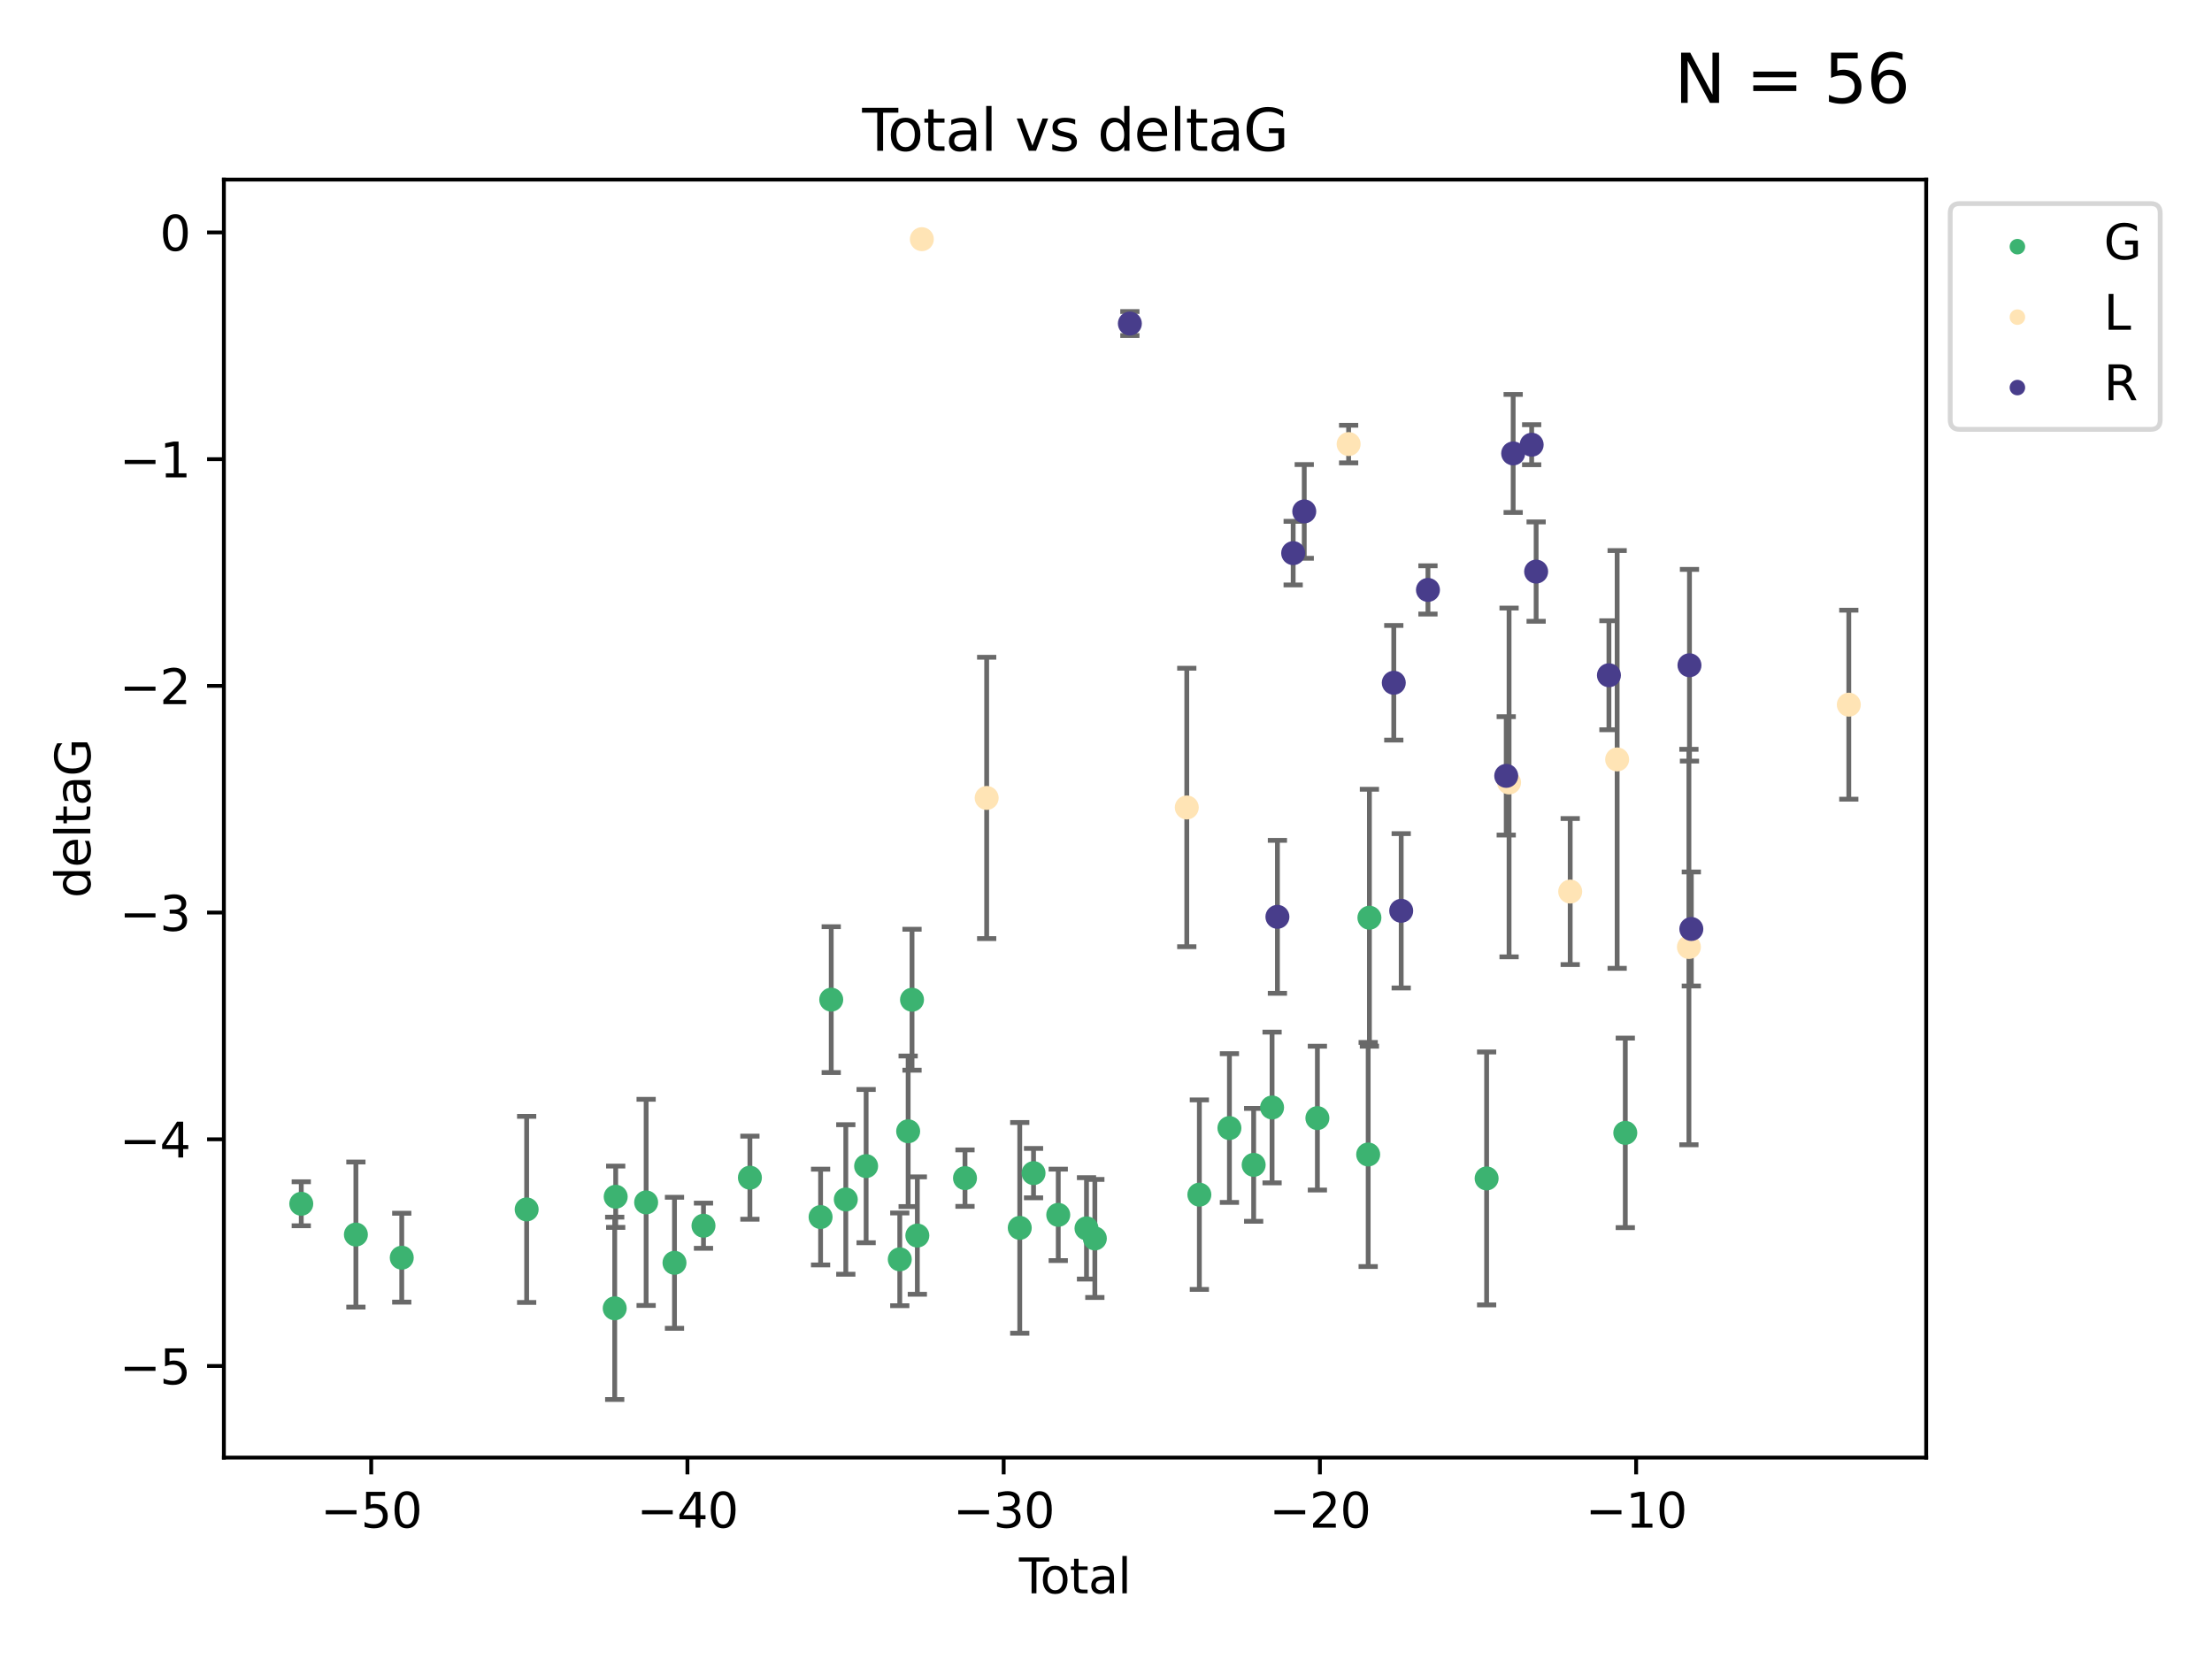 <?xml version="1.0" encoding="utf-8" standalone="no"?>
<!DOCTYPE svg PUBLIC "-//W3C//DTD SVG 1.1//EN"
  "http://www.w3.org/Graphics/SVG/1.1/DTD/svg11.dtd">
<svg xmlns:xlink="http://www.w3.org/1999/xlink" width="460.8pt" height="345.6pt" viewBox="0 0 460.8 345.6" xmlns="http://www.w3.org/2000/svg" version="1.1">
 <defs>
  <style type="text/css">*{stroke-linejoin: round; stroke-linecap: butt}</style>
 </defs>
 <g id="figure_1">
  <g id="patch_1">
   <path d="M 0 345.6 
L 460.8 345.6 
L 460.8 0 
L 0 0 
z
" style="fill: #ffffff"/>
  </g>
  <g id="axes_1">
   <g id="patch_2">
    <path d="M 46.64 303.64 
L 401.26 303.64 
L 401.26 37.411 
L 46.64 37.411 
z
" style="fill: #ffffff"/>
   </g>
   <g id="PathCollection_1">
    <defs>
     <path id="mebcb2d2f3f" d="M 0 1.118 
C 0.297 1.118 0.581 1 0.791 0.791 
C 1 0.581 1.118 0.297 1.118 0 
C 1.118 -0.297 1 -0.581 0.791 -0.791 
C 0.581 -1 0.297 -1.118 0 -1.118 
C -0.297 -1.118 -0.581 -1 -0.791 -0.791 
C -1 -0.581 -1.118 -0.297 -1.118 0 
C -1.118 0.297 -1 0.581 -0.791 0.791 
C -0.581 1 -0.297 1.118 0 1.118 
z
" style="stroke: #3cb371"/>
    </defs>
    <g clip-path="url(#p62bf03e78a)">
     <use xlink:href="#mebcb2d2f3f" x="62.759" y="250.768" style="fill: #3cb371; stroke: #3cb371"/>
     <use xlink:href="#mebcb2d2f3f" x="74.139" y="257.182" style="fill: #3cb371; stroke: #3cb371"/>
     <use xlink:href="#mebcb2d2f3f" x="83.693" y="261.999" style="fill: #3cb371; stroke: #3cb371"/>
     <use xlink:href="#mebcb2d2f3f" x="109.712" y="251.943" style="fill: #3cb371; stroke: #3cb371"/>
     <use xlink:href="#mebcb2d2f3f" x="128.056" y="272.546" style="fill: #3cb371; stroke: #3cb371"/>
     <use xlink:href="#mebcb2d2f3f" x="128.261" y="249.3" style="fill: #3cb371; stroke: #3cb371"/>
     <use xlink:href="#mebcb2d2f3f" x="134.602" y="250.479" style="fill: #3cb371; stroke: #3cb371"/>
     <use xlink:href="#mebcb2d2f3f" x="140.509" y="263.065" style="fill: #3cb371; stroke: #3cb371"/>
     <use xlink:href="#mebcb2d2f3f" x="146.549" y="255.34" style="fill: #3cb371; stroke: #3cb371"/>
     <use xlink:href="#mebcb2d2f3f" x="156.22" y="245.332" style="fill: #3cb371; stroke: #3cb371"/>
     <use xlink:href="#mebcb2d2f3f" x="170.944" y="253.533" style="fill: #3cb371; stroke: #3cb371"/>
     <use xlink:href="#mebcb2d2f3f" x="173.161" y="208.243" style="fill: #3cb371; stroke: #3cb371"/>
     <use xlink:href="#mebcb2d2f3f" x="176.196" y="249.871" style="fill: #3cb371; stroke: #3cb371"/>
     <use xlink:href="#mebcb2d2f3f" x="180.429" y="242.922" style="fill: #3cb371; stroke: #3cb371"/>
     <use xlink:href="#mebcb2d2f3f" x="187.44" y="262.342" style="fill: #3cb371; stroke: #3cb371"/>
     <use xlink:href="#mebcb2d2f3f" x="189.185" y="235.668" style="fill: #3cb371; stroke: #3cb371"/>
     <use xlink:href="#mebcb2d2f3f" x="189.991" y="208.261" style="fill: #3cb371; stroke: #3cb371"/>
     <use xlink:href="#mebcb2d2f3f" x="191.099" y="257.388" style="fill: #3cb371; stroke: #3cb371"/>
     <use xlink:href="#mebcb2d2f3f" x="201.027" y="245.425" style="fill: #3cb371; stroke: #3cb371"/>
     <use xlink:href="#mebcb2d2f3f" x="212.433" y="255.787" style="fill: #3cb371; stroke: #3cb371"/>
     <use xlink:href="#mebcb2d2f3f" x="215.304" y="244.382" style="fill: #3cb371; stroke: #3cb371"/>
     <use xlink:href="#mebcb2d2f3f" x="220.454" y="253.075" style="fill: #3cb371; stroke: #3cb371"/>
     <use xlink:href="#mebcb2d2f3f" x="226.338" y="255.891" style="fill: #3cb371; stroke: #3cb371"/>
     <use xlink:href="#mebcb2d2f3f" x="228.076" y="257.991" style="fill: #3cb371; stroke: #3cb371"/>
     <use xlink:href="#mebcb2d2f3f" x="249.849" y="248.867" style="fill: #3cb371; stroke: #3cb371"/>
     <use xlink:href="#mebcb2d2f3f" x="256.111" y="234.993" style="fill: #3cb371; stroke: #3cb371"/>
     <use xlink:href="#mebcb2d2f3f" x="261.16" y="242.66" style="fill: #3cb371; stroke: #3cb371"/>
     <use xlink:href="#mebcb2d2f3f" x="264.997" y="230.71" style="fill: #3cb371; stroke: #3cb371"/>
     <use xlink:href="#mebcb2d2f3f" x="274.436" y="232.924" style="fill: #3cb371; stroke: #3cb371"/>
     <use xlink:href="#mebcb2d2f3f" x="285.016" y="240.501" style="fill: #3cb371; stroke: #3cb371"/>
     <use xlink:href="#mebcb2d2f3f" x="285.273" y="191.178" style="fill: #3cb371; stroke: #3cb371"/>
     <use xlink:href="#mebcb2d2f3f" x="309.691" y="245.49" style="fill: #3cb371; stroke: #3cb371"/>
     <use xlink:href="#mebcb2d2f3f" x="338.578" y="235.999" style="fill: #3cb371; stroke: #3cb371"/>
    </g>
   </g>
   <g id="PathCollection_2">
    <defs>
     <path id="mff72b317fc" d="M 0 1.118 
C 0.297 1.118 0.581 1 0.791 0.791 
C 1 0.581 1.118 0.297 1.118 0 
C 1.118 -0.297 1 -0.581 0.791 -0.791 
C 0.581 -1 0.297 -1.118 0 -1.118 
C -0.297 -1.118 -0.581 -1 -0.791 -0.791 
C -1 -0.581 -1.118 -0.297 -1.118 0 
C -1.118 0.297 -1 0.581 -0.791 0.791 
C -0.581 1 -0.297 1.118 0 1.118 
z
" style="stroke: #ffe4b5"/>
    </defs>
    <g clip-path="url(#p62bf03e78a)">
     <use xlink:href="#mff72b317fc" x="192.036" y="49.825" style="fill: #ffe4b5; stroke: #ffe4b5"/>
     <use xlink:href="#mff72b317fc" x="205.542" y="166.226" style="fill: #ffe4b5; stroke: #ffe4b5"/>
     <use xlink:href="#mff72b317fc" x="247.228" y="168.208" style="fill: #ffe4b5; stroke: #ffe4b5"/>
     <use xlink:href="#mff72b317fc" x="280.944" y="92.507" style="fill: #ffe4b5; stroke: #ffe4b5"/>
     <use xlink:href="#mff72b317fc" x="314.367" y="163" style="fill: #ffe4b5; stroke: #ffe4b5"/>
     <use xlink:href="#mff72b317fc" x="327.101" y="185.725" style="fill: #ffe4b5; stroke: #ffe4b5"/>
     <use xlink:href="#mff72b317fc" x="336.882" y="158.203" style="fill: #ffe4b5; stroke: #ffe4b5"/>
     <use xlink:href="#mff72b317fc" x="351.832" y="197.283" style="fill: #ffe4b5; stroke: #ffe4b5"/>
     <use xlink:href="#mff72b317fc" x="385.141" y="146.798" style="fill: #ffe4b5; stroke: #ffe4b5"/>
    </g>
   </g>
   <g id="PathCollection_3">
    <defs>
     <path id="m0f643bde75" d="M 0 1.118 
C 0.297 1.118 0.581 1 0.791 0.791 
C 1 0.581 1.118 0.297 1.118 0 
C 1.118 -0.297 1 -0.581 0.791 -0.791 
C 0.581 -1 0.297 -1.118 0 -1.118 
C -0.297 -1.118 -0.581 -1 -0.791 -0.791 
C -1 -0.581 -1.118 -0.297 -1.118 0 
C -1.118 0.297 -1 0.581 -0.791 0.791 
C -0.581 1 -0.297 1.118 0 1.118 
z
" style="stroke: #483d8b"/>
    </defs>
    <g clip-path="url(#p62bf03e78a)">
     <use xlink:href="#m0f643bde75" x="235.371" y="67.402" style="fill: #483d8b; stroke: #483d8b"/>
     <use xlink:href="#m0f643bde75" x="266.11" y="190.994" style="fill: #483d8b; stroke: #483d8b"/>
     <use xlink:href="#m0f643bde75" x="269.391" y="115.228" style="fill: #483d8b; stroke: #483d8b"/>
     <use xlink:href="#m0f643bde75" x="271.699" y="106.539" style="fill: #483d8b; stroke: #483d8b"/>
     <use xlink:href="#m0f643bde75" x="290.351" y="142.234" style="fill: #483d8b; stroke: #483d8b"/>
     <use xlink:href="#m0f643bde75" x="291.896" y="189.737" style="fill: #483d8b; stroke: #483d8b"/>
     <use xlink:href="#m0f643bde75" x="297.469" y="122.892" style="fill: #483d8b; stroke: #483d8b"/>
     <use xlink:href="#m0f643bde75" x="313.775" y="161.626" style="fill: #483d8b; stroke: #483d8b"/>
     <use xlink:href="#m0f643bde75" x="315.221" y="94.457" style="fill: #483d8b; stroke: #483d8b"/>
     <use xlink:href="#m0f643bde75" x="319.073" y="92.644" style="fill: #483d8b; stroke: #483d8b"/>
     <use xlink:href="#m0f643bde75" x="320.006" y="119.074" style="fill: #483d8b; stroke: #483d8b"/>
     <use xlink:href="#m0f643bde75" x="335.17" y="140.667" style="fill: #483d8b; stroke: #483d8b"/>
     <use xlink:href="#m0f643bde75" x="351.948" y="138.582" style="fill: #483d8b; stroke: #483d8b"/>
     <use xlink:href="#m0f643bde75" x="352.334" y="193.524" style="fill: #483d8b; stroke: #483d8b"/>
    </g>
   </g>
   <g id="matplotlib.axis_1">
    <g id="xtick_1">
     <g id="line2d_1">
      <defs>
       <path id="m3d5dd8de65" d="M 0 0 
L 0 3.5 
" style="stroke: #000000; stroke-width: 0.8"/>
      </defs>
      <g>
       <use xlink:href="#m3d5dd8de65" x="77.328" y="303.64" style="stroke: #000000; stroke-width: 0.8"/>
      </g>
     </g>
     <g id="text_1">
      <!-- −50 -->
      <g transform="translate(66.775 318.238)scale(0.1 -0.1)">
       <defs>
        <path id="DejaVuSans-2212" d="M 678 2272 
L 4684 2272 
L 4684 1741 
L 678 1741 
L 678 2272 
z
" transform="scale(0.016)"/>
        <path id="DejaVuSans-35" d="M 691 4666 
L 3169 4666 
L 3169 4134 
L 1269 4134 
L 1269 2991 
Q 1406 3038 1543 3061 
Q 1681 3084 1819 3084 
Q 2600 3084 3056 2656 
Q 3513 2228 3513 1497 
Q 3513 744 3044 326 
Q 2575 -91 1722 -91 
Q 1428 -91 1123 -41 
Q 819 9 494 109 
L 494 744 
Q 775 591 1075 516 
Q 1375 441 1709 441 
Q 2250 441 2565 725 
Q 2881 1009 2881 1497 
Q 2881 1984 2565 2268 
Q 2250 2553 1709 2553 
Q 1456 2553 1204 2497 
Q 953 2441 691 2322 
L 691 4666 
z
" transform="scale(0.016)"/>
        <path id="DejaVuSans-30" d="M 2034 4250 
Q 1547 4250 1301 3770 
Q 1056 3291 1056 2328 
Q 1056 1369 1301 889 
Q 1547 409 2034 409 
Q 2525 409 2770 889 
Q 3016 1369 3016 2328 
Q 3016 3291 2770 3770 
Q 2525 4250 2034 4250 
z
M 2034 4750 
Q 2819 4750 3233 4129 
Q 3647 3509 3647 2328 
Q 3647 1150 3233 529 
Q 2819 -91 2034 -91 
Q 1250 -91 836 529 
Q 422 1150 422 2328 
Q 422 3509 836 4129 
Q 1250 4750 2034 4750 
z
" transform="scale(0.016)"/>
       </defs>
       <use xlink:href="#DejaVuSans-2212"/>
       <use xlink:href="#DejaVuSans-35" x="83.789"/>
       <use xlink:href="#DejaVuSans-30" x="147.412"/>
      </g>
     </g>
    </g>
    <g id="xtick_2">
     <g id="line2d_2">
      <g>
       <use xlink:href="#m3d5dd8de65" x="143.205" y="303.64" style="stroke: #000000; stroke-width: 0.8"/>
      </g>
     </g>
     <g id="text_2">
      <!-- −40 -->
      <g transform="translate(132.652 318.238)scale(0.1 -0.1)">
       <defs>
        <path id="DejaVuSans-34" d="M 2419 4116 
L 825 1625 
L 2419 1625 
L 2419 4116 
z
M 2253 4666 
L 3047 4666 
L 3047 1625 
L 3713 1625 
L 3713 1100 
L 3047 1100 
L 3047 0 
L 2419 0 
L 2419 1100 
L 313 1100 
L 313 1709 
L 2253 4666 
z
" transform="scale(0.016)"/>
       </defs>
       <use xlink:href="#DejaVuSans-2212"/>
       <use xlink:href="#DejaVuSans-34" x="83.789"/>
       <use xlink:href="#DejaVuSans-30" x="147.412"/>
      </g>
     </g>
    </g>
    <g id="xtick_3">
     <g id="line2d_3">
      <g>
       <use xlink:href="#m3d5dd8de65" x="209.082" y="303.64" style="stroke: #000000; stroke-width: 0.8"/>
      </g>
     </g>
     <g id="text_3">
      <!-- −30 -->
      <g transform="translate(198.53 318.238)scale(0.1 -0.1)">
       <defs>
        <path id="DejaVuSans-33" d="M 2597 2516 
Q 3050 2419 3304 2112 
Q 3559 1806 3559 1356 
Q 3559 666 3084 287 
Q 2609 -91 1734 -91 
Q 1441 -91 1130 -33 
Q 819 25 488 141 
L 488 750 
Q 750 597 1062 519 
Q 1375 441 1716 441 
Q 2309 441 2620 675 
Q 2931 909 2931 1356 
Q 2931 1769 2642 2001 
Q 2353 2234 1838 2234 
L 1294 2234 
L 1294 2753 
L 1863 2753 
Q 2328 2753 2575 2939 
Q 2822 3125 2822 3475 
Q 2822 3834 2567 4026 
Q 2313 4219 1838 4219 
Q 1578 4219 1281 4162 
Q 984 4106 628 3988 
L 628 4550 
Q 988 4650 1302 4700 
Q 1616 4750 1894 4750 
Q 2613 4750 3031 4423 
Q 3450 4097 3450 3541 
Q 3450 3153 3228 2886 
Q 3006 2619 2597 2516 
z
" transform="scale(0.016)"/>
       </defs>
       <use xlink:href="#DejaVuSans-2212"/>
       <use xlink:href="#DejaVuSans-33" x="83.789"/>
       <use xlink:href="#DejaVuSans-30" x="147.412"/>
      </g>
     </g>
    </g>
    <g id="xtick_4">
     <g id="line2d_4">
      <g>
       <use xlink:href="#m3d5dd8de65" x="274.959" y="303.64" style="stroke: #000000; stroke-width: 0.8"/>
      </g>
     </g>
     <g id="text_4">
      <!-- −20 -->
      <g transform="translate(264.407 318.238)scale(0.1 -0.1)">
       <defs>
        <path id="DejaVuSans-32" d="M 1228 531 
L 3431 531 
L 3431 0 
L 469 0 
L 469 531 
Q 828 903 1448 1529 
Q 2069 2156 2228 2338 
Q 2531 2678 2651 2914 
Q 2772 3150 2772 3378 
Q 2772 3750 2511 3984 
Q 2250 4219 1831 4219 
Q 1534 4219 1204 4116 
Q 875 4013 500 3803 
L 500 4441 
Q 881 4594 1212 4672 
Q 1544 4750 1819 4750 
Q 2544 4750 2975 4387 
Q 3406 4025 3406 3419 
Q 3406 3131 3298 2873 
Q 3191 2616 2906 2266 
Q 2828 2175 2409 1742 
Q 1991 1309 1228 531 
z
" transform="scale(0.016)"/>
       </defs>
       <use xlink:href="#DejaVuSans-2212"/>
       <use xlink:href="#DejaVuSans-32" x="83.789"/>
       <use xlink:href="#DejaVuSans-30" x="147.412"/>
      </g>
     </g>
    </g>
    <g id="xtick_5">
     <g id="line2d_5">
      <g>
       <use xlink:href="#m3d5dd8de65" x="340.836" y="303.64" style="stroke: #000000; stroke-width: 0.8"/>
      </g>
     </g>
     <g id="text_5">
      <!-- −10 -->
      <g transform="translate(330.284 318.238)scale(0.1 -0.1)">
       <defs>
        <path id="DejaVuSans-31" d="M 794 531 
L 1825 531 
L 1825 4091 
L 703 3866 
L 703 4441 
L 1819 4666 
L 2450 4666 
L 2450 531 
L 3481 531 
L 3481 0 
L 794 0 
L 794 531 
z
" transform="scale(0.016)"/>
       </defs>
       <use xlink:href="#DejaVuSans-2212"/>
       <use xlink:href="#DejaVuSans-31" x="83.789"/>
       <use xlink:href="#DejaVuSans-30" x="147.412"/>
      </g>
     </g>
    </g>
    <g id="text_6">
     <!-- Total -->
     <g transform="translate(212.273 331.917)scale(0.1 -0.1)">
      <defs>
       <path id="DejaVuSans-54" d="M -19 4666 
L 3928 4666 
L 3928 4134 
L 2272 4134 
L 2272 0 
L 1638 0 
L 1638 4134 
L -19 4134 
L -19 4666 
z
" transform="scale(0.016)"/>
       <path id="DejaVuSans-6f" d="M 1959 3097 
Q 1497 3097 1228 2736 
Q 959 2375 959 1747 
Q 959 1119 1226 758 
Q 1494 397 1959 397 
Q 2419 397 2687 759 
Q 2956 1122 2956 1747 
Q 2956 2369 2687 2733 
Q 2419 3097 1959 3097 
z
M 1959 3584 
Q 2709 3584 3137 3096 
Q 3566 2609 3566 1747 
Q 3566 888 3137 398 
Q 2709 -91 1959 -91 
Q 1206 -91 779 398 
Q 353 888 353 1747 
Q 353 2609 779 3096 
Q 1206 3584 1959 3584 
z
" transform="scale(0.016)"/>
       <path id="DejaVuSans-74" d="M 1172 4494 
L 1172 3500 
L 2356 3500 
L 2356 3053 
L 1172 3053 
L 1172 1153 
Q 1172 725 1289 603 
Q 1406 481 1766 481 
L 2356 481 
L 2356 0 
L 1766 0 
Q 1100 0 847 248 
Q 594 497 594 1153 
L 594 3053 
L 172 3053 
L 172 3500 
L 594 3500 
L 594 4494 
L 1172 4494 
z
" transform="scale(0.016)"/>
       <path id="DejaVuSans-61" d="M 2194 1759 
Q 1497 1759 1228 1600 
Q 959 1441 959 1056 
Q 959 750 1161 570 
Q 1363 391 1709 391 
Q 2188 391 2477 730 
Q 2766 1069 2766 1631 
L 2766 1759 
L 2194 1759 
z
M 3341 1997 
L 3341 0 
L 2766 0 
L 2766 531 
Q 2569 213 2275 61 
Q 1981 -91 1556 -91 
Q 1019 -91 701 211 
Q 384 513 384 1019 
Q 384 1609 779 1909 
Q 1175 2209 1959 2209 
L 2766 2209 
L 2766 2266 
Q 2766 2663 2505 2880 
Q 2244 3097 1772 3097 
Q 1472 3097 1187 3025 
Q 903 2953 641 2809 
L 641 3341 
Q 956 3463 1253 3523 
Q 1550 3584 1831 3584 
Q 2591 3584 2966 3190 
Q 3341 2797 3341 1997 
z
" transform="scale(0.016)"/>
       <path id="DejaVuSans-6c" d="M 603 4863 
L 1178 4863 
L 1178 0 
L 603 0 
L 603 4863 
z
" transform="scale(0.016)"/>
      </defs>
      <use xlink:href="#DejaVuSans-54"/>
      <use xlink:href="#DejaVuSans-6f" x="44.084"/>
      <use xlink:href="#DejaVuSans-74" x="105.266"/>
      <use xlink:href="#DejaVuSans-61" x="144.475"/>
      <use xlink:href="#DejaVuSans-6c" x="205.754"/>
     </g>
    </g>
   </g>
   <g id="matplotlib.axis_2">
    <g id="ytick_1">
     <g id="line2d_6">
      <defs>
       <path id="m41d7f80553" d="M 0 0 
L -3.5 0 
" style="stroke: #000000; stroke-width: 0.8"/>
      </defs>
      <g>
       <use xlink:href="#m41d7f80553" x="46.64" y="284.56" style="stroke: #000000; stroke-width: 0.8"/>
      </g>
     </g>
     <g id="text_7">
      <!-- −5 -->
      <g transform="translate(24.898 288.36)scale(0.1 -0.1)">
       <use xlink:href="#DejaVuSans-2212"/>
       <use xlink:href="#DejaVuSans-35" x="83.789"/>
      </g>
     </g>
    </g>
    <g id="ytick_2">
     <g id="line2d_7">
      <g>
       <use xlink:href="#m41d7f80553" x="46.64" y="237.333" style="stroke: #000000; stroke-width: 0.8"/>
      </g>
     </g>
     <g id="text_8">
      <!-- −4 -->
      <g transform="translate(24.898 241.132)scale(0.1 -0.1)">
       <use xlink:href="#DejaVuSans-2212"/>
       <use xlink:href="#DejaVuSans-34" x="83.789"/>
      </g>
     </g>
    </g>
    <g id="ytick_3">
     <g id="line2d_8">
      <g>
       <use xlink:href="#m41d7f80553" x="46.64" y="190.106" style="stroke: #000000; stroke-width: 0.8"/>
      </g>
     </g>
     <g id="text_9">
      <!-- −3 -->
      <g transform="translate(24.898 193.905)scale(0.1 -0.1)">
       <use xlink:href="#DejaVuSans-2212"/>
       <use xlink:href="#DejaVuSans-33" x="83.789"/>
      </g>
     </g>
    </g>
    <g id="ytick_4">
     <g id="line2d_9">
      <g>
       <use xlink:href="#m41d7f80553" x="46.64" y="142.878" style="stroke: #000000; stroke-width: 0.8"/>
      </g>
     </g>
     <g id="text_10">
      <!-- −2 -->
      <g transform="translate(24.898 146.677)scale(0.1 -0.1)">
       <use xlink:href="#DejaVuSans-2212"/>
       <use xlink:href="#DejaVuSans-32" x="83.789"/>
      </g>
     </g>
    </g>
    <g id="ytick_5">
     <g id="line2d_10">
      <g>
       <use xlink:href="#m41d7f80553" x="46.64" y="95.651" style="stroke: #000000; stroke-width: 0.8"/>
      </g>
     </g>
     <g id="text_11">
      <!-- −1 -->
      <g transform="translate(24.898 99.45)scale(0.1 -0.1)">
       <use xlink:href="#DejaVuSans-2212"/>
       <use xlink:href="#DejaVuSans-31" x="83.789"/>
      </g>
     </g>
    </g>
    <g id="ytick_6">
     <g id="line2d_11">
      <g>
       <use xlink:href="#m41d7f80553" x="46.64" y="48.423" style="stroke: #000000; stroke-width: 0.8"/>
      </g>
     </g>
     <g id="text_12">
      <!-- 0 -->
      <g transform="translate(33.278 52.223)scale(0.1 -0.1)">
       <use xlink:href="#DejaVuSans-30"/>
      </g>
     </g>
    </g>
    <g id="text_13">
     <!-- deltaG -->
     <g transform="translate(18.818 187.064)rotate(-90)scale(0.1 -0.1)">
      <defs>
       <path id="DejaVuSans-64" d="M 2906 2969 
L 2906 4863 
L 3481 4863 
L 3481 0 
L 2906 0 
L 2906 525 
Q 2725 213 2448 61 
Q 2172 -91 1784 -91 
Q 1150 -91 751 415 
Q 353 922 353 1747 
Q 353 2572 751 3078 
Q 1150 3584 1784 3584 
Q 2172 3584 2448 3432 
Q 2725 3281 2906 2969 
z
M 947 1747 
Q 947 1113 1208 752 
Q 1469 391 1925 391 
Q 2381 391 2643 752 
Q 2906 1113 2906 1747 
Q 2906 2381 2643 2742 
Q 2381 3103 1925 3103 
Q 1469 3103 1208 2742 
Q 947 2381 947 1747 
z
" transform="scale(0.016)"/>
       <path id="DejaVuSans-65" d="M 3597 1894 
L 3597 1613 
L 953 1613 
Q 991 1019 1311 708 
Q 1631 397 2203 397 
Q 2534 397 2845 478 
Q 3156 559 3463 722 
L 3463 178 
Q 3153 47 2828 -22 
Q 2503 -91 2169 -91 
Q 1331 -91 842 396 
Q 353 884 353 1716 
Q 353 2575 817 3079 
Q 1281 3584 2069 3584 
Q 2775 3584 3186 3129 
Q 3597 2675 3597 1894 
z
M 3022 2063 
Q 3016 2534 2758 2815 
Q 2500 3097 2075 3097 
Q 1594 3097 1305 2825 
Q 1016 2553 972 2059 
L 3022 2063 
z
" transform="scale(0.016)"/>
       <path id="DejaVuSans-47" d="M 3809 666 
L 3809 1919 
L 2778 1919 
L 2778 2438 
L 4434 2438 
L 4434 434 
Q 4069 175 3628 42 
Q 3188 -91 2688 -91 
Q 1594 -91 976 548 
Q 359 1188 359 2328 
Q 359 3472 976 4111 
Q 1594 4750 2688 4750 
Q 3144 4750 3555 4637 
Q 3966 4525 4313 4306 
L 4313 3634 
Q 3963 3931 3569 4081 
Q 3175 4231 2741 4231 
Q 1884 4231 1454 3753 
Q 1025 3275 1025 2328 
Q 1025 1384 1454 906 
Q 1884 428 2741 428 
Q 3075 428 3337 486 
Q 3600 544 3809 666 
z
" transform="scale(0.016)"/>
      </defs>
      <use xlink:href="#DejaVuSans-64"/>
      <use xlink:href="#DejaVuSans-65" x="63.477"/>
      <use xlink:href="#DejaVuSans-6c" x="125"/>
      <use xlink:href="#DejaVuSans-74" x="152.783"/>
      <use xlink:href="#DejaVuSans-61" x="191.992"/>
      <use xlink:href="#DejaVuSans-47" x="253.271"/>
     </g>
    </g>
   </g>
   <g id="LineCollection_1">
    <path d="M 62.759 255.351 
L 62.759 246.184 
" clip-path="url(#p62bf03e78a)" style="fill: none; stroke: #696969"/>
    <path d="M 74.139 272.296 
L 74.139 242.068 
" clip-path="url(#p62bf03e78a)" style="fill: none; stroke: #696969"/>
    <path d="M 83.693 271.258 
L 83.693 252.74 
" clip-path="url(#p62bf03e78a)" style="fill: none; stroke: #696969"/>
    <path d="M 109.712 271.328 
L 109.712 232.557 
" clip-path="url(#p62bf03e78a)" style="fill: none; stroke: #696969"/>
    <path d="M 128.056 291.539 
L 128.056 253.554 
" clip-path="url(#p62bf03e78a)" style="fill: none; stroke: #696969"/>
    <path d="M 128.261 255.687 
L 128.261 242.912 
" clip-path="url(#p62bf03e78a)" style="fill: none; stroke: #696969"/>
    <path d="M 134.602 271.953 
L 134.602 229.006 
" clip-path="url(#p62bf03e78a)" style="fill: none; stroke: #696969"/>
    <path d="M 140.509 276.714 
L 140.509 249.415 
" clip-path="url(#p62bf03e78a)" style="fill: none; stroke: #696969"/>
    <path d="M 146.549 260.046 
L 146.549 250.634 
" clip-path="url(#p62bf03e78a)" style="fill: none; stroke: #696969"/>
    <path d="M 156.22 253.984 
L 156.22 236.68 
" clip-path="url(#p62bf03e78a)" style="fill: none; stroke: #696969"/>
    <path d="M 170.944 263.506 
L 170.944 243.559 
" clip-path="url(#p62bf03e78a)" style="fill: none; stroke: #696969"/>
    <path d="M 173.161 223.434 
L 173.161 193.052 
" clip-path="url(#p62bf03e78a)" style="fill: none; stroke: #696969"/>
    <path d="M 176.196 265.445 
L 176.196 234.297 
" clip-path="url(#p62bf03e78a)" style="fill: none; stroke: #696969"/>
    <path d="M 180.429 258.884 
L 180.429 226.961 
" clip-path="url(#p62bf03e78a)" style="fill: none; stroke: #696969"/>
    <path d="M 187.44 272.002 
L 187.44 252.682 
" clip-path="url(#p62bf03e78a)" style="fill: none; stroke: #696969"/>
    <path d="M 189.185 251.35 
L 189.185 219.987 
" clip-path="url(#p62bf03e78a)" style="fill: none; stroke: #696969"/>
    <path d="M 189.991 222.943 
L 189.991 193.58 
" clip-path="url(#p62bf03e78a)" style="fill: none; stroke: #696969"/>
    <path d="M 191.099 269.616 
L 191.099 245.16 
" clip-path="url(#p62bf03e78a)" style="fill: none; stroke: #696969"/>
    <path d="M 201.027 251.305 
L 201.027 239.545 
" clip-path="url(#p62bf03e78a)" style="fill: none; stroke: #696969"/>
    <path d="M 212.433 277.735 
L 212.433 233.84 
" clip-path="url(#p62bf03e78a)" style="fill: none; stroke: #696969"/>
    <path d="M 215.304 249.527 
L 215.304 239.237 
" clip-path="url(#p62bf03e78a)" style="fill: none; stroke: #696969"/>
    <path d="M 220.454 262.599 
L 220.454 243.552 
" clip-path="url(#p62bf03e78a)" style="fill: none; stroke: #696969"/>
    <path d="M 226.338 266.454 
L 226.338 245.329 
" clip-path="url(#p62bf03e78a)" style="fill: none; stroke: #696969"/>
    <path d="M 228.076 270.285 
L 228.076 245.697 
" clip-path="url(#p62bf03e78a)" style="fill: none; stroke: #696969"/>
    <path d="M 249.849 268.609 
L 249.849 229.125 
" clip-path="url(#p62bf03e78a)" style="fill: none; stroke: #696969"/>
    <path d="M 256.111 250.487 
L 256.111 219.499 
" clip-path="url(#p62bf03e78a)" style="fill: none; stroke: #696969"/>
    <path d="M 261.16 254.419 
L 261.16 230.902 
" clip-path="url(#p62bf03e78a)" style="fill: none; stroke: #696969"/>
    <path d="M 264.997 246.412 
L 264.997 215.007 
" clip-path="url(#p62bf03e78a)" style="fill: none; stroke: #696969"/>
    <path d="M 274.436 247.9 
L 274.436 217.947 
" clip-path="url(#p62bf03e78a)" style="fill: none; stroke: #696969"/>
    <path d="M 285.016 263.84 
L 285.016 217.163 
" clip-path="url(#p62bf03e78a)" style="fill: none; stroke: #696969"/>
    <path d="M 285.273 217.938 
L 285.273 164.418 
" clip-path="url(#p62bf03e78a)" style="fill: none; stroke: #696969"/>
    <path d="M 309.691 271.836 
L 309.691 219.145 
" clip-path="url(#p62bf03e78a)" style="fill: none; stroke: #696969"/>
    <path d="M 338.578 255.74 
L 338.578 216.257 
" clip-path="url(#p62bf03e78a)" style="fill: none; stroke: #696969"/>
   </g>
   <g id="line2d_12">
    <defs>
     <path id="mbd7af5de0e" d="M 2 0 
L -2 -0 
" style="stroke: #696969"/>
    </defs>
    <g clip-path="url(#p62bf03e78a)">
     <use xlink:href="#mbd7af5de0e" x="62.759" y="255.351" style="fill: #696969; stroke: #696969"/>
     <use xlink:href="#mbd7af5de0e" x="74.139" y="272.296" style="fill: #696969; stroke: #696969"/>
     <use xlink:href="#mbd7af5de0e" x="83.693" y="271.258" style="fill: #696969; stroke: #696969"/>
     <use xlink:href="#mbd7af5de0e" x="109.712" y="271.328" style="fill: #696969; stroke: #696969"/>
     <use xlink:href="#mbd7af5de0e" x="128.056" y="291.539" style="fill: #696969; stroke: #696969"/>
     <use xlink:href="#mbd7af5de0e" x="128.261" y="255.687" style="fill: #696969; stroke: #696969"/>
     <use xlink:href="#mbd7af5de0e" x="134.602" y="271.953" style="fill: #696969; stroke: #696969"/>
     <use xlink:href="#mbd7af5de0e" x="140.509" y="276.714" style="fill: #696969; stroke: #696969"/>
     <use xlink:href="#mbd7af5de0e" x="146.549" y="260.046" style="fill: #696969; stroke: #696969"/>
     <use xlink:href="#mbd7af5de0e" x="156.22" y="253.984" style="fill: #696969; stroke: #696969"/>
     <use xlink:href="#mbd7af5de0e" x="170.944" y="263.506" style="fill: #696969; stroke: #696969"/>
     <use xlink:href="#mbd7af5de0e" x="173.161" y="223.434" style="fill: #696969; stroke: #696969"/>
     <use xlink:href="#mbd7af5de0e" x="176.196" y="265.445" style="fill: #696969; stroke: #696969"/>
     <use xlink:href="#mbd7af5de0e" x="180.429" y="258.884" style="fill: #696969; stroke: #696969"/>
     <use xlink:href="#mbd7af5de0e" x="187.44" y="272.002" style="fill: #696969; stroke: #696969"/>
     <use xlink:href="#mbd7af5de0e" x="189.185" y="251.35" style="fill: #696969; stroke: #696969"/>
     <use xlink:href="#mbd7af5de0e" x="189.991" y="222.943" style="fill: #696969; stroke: #696969"/>
     <use xlink:href="#mbd7af5de0e" x="191.099" y="269.616" style="fill: #696969; stroke: #696969"/>
     <use xlink:href="#mbd7af5de0e" x="201.027" y="251.305" style="fill: #696969; stroke: #696969"/>
     <use xlink:href="#mbd7af5de0e" x="212.433" y="277.735" style="fill: #696969; stroke: #696969"/>
     <use xlink:href="#mbd7af5de0e" x="215.304" y="249.527" style="fill: #696969; stroke: #696969"/>
     <use xlink:href="#mbd7af5de0e" x="220.454" y="262.599" style="fill: #696969; stroke: #696969"/>
     <use xlink:href="#mbd7af5de0e" x="226.338" y="266.454" style="fill: #696969; stroke: #696969"/>
     <use xlink:href="#mbd7af5de0e" x="228.076" y="270.285" style="fill: #696969; stroke: #696969"/>
     <use xlink:href="#mbd7af5de0e" x="249.849" y="268.609" style="fill: #696969; stroke: #696969"/>
     <use xlink:href="#mbd7af5de0e" x="256.111" y="250.487" style="fill: #696969; stroke: #696969"/>
     <use xlink:href="#mbd7af5de0e" x="261.16" y="254.419" style="fill: #696969; stroke: #696969"/>
     <use xlink:href="#mbd7af5de0e" x="264.997" y="246.412" style="fill: #696969; stroke: #696969"/>
     <use xlink:href="#mbd7af5de0e" x="274.436" y="247.9" style="fill: #696969; stroke: #696969"/>
     <use xlink:href="#mbd7af5de0e" x="285.016" y="263.84" style="fill: #696969; stroke: #696969"/>
     <use xlink:href="#mbd7af5de0e" x="285.273" y="217.938" style="fill: #696969; stroke: #696969"/>
     <use xlink:href="#mbd7af5de0e" x="309.691" y="271.836" style="fill: #696969; stroke: #696969"/>
     <use xlink:href="#mbd7af5de0e" x="338.578" y="255.74" style="fill: #696969; stroke: #696969"/>
    </g>
   </g>
   <g id="line2d_13">
    <g clip-path="url(#p62bf03e78a)">
     <use xlink:href="#mbd7af5de0e" x="62.759" y="246.184" style="fill: #696969; stroke: #696969"/>
     <use xlink:href="#mbd7af5de0e" x="74.139" y="242.068" style="fill: #696969; stroke: #696969"/>
     <use xlink:href="#mbd7af5de0e" x="83.693" y="252.74" style="fill: #696969; stroke: #696969"/>
     <use xlink:href="#mbd7af5de0e" x="109.712" y="232.557" style="fill: #696969; stroke: #696969"/>
     <use xlink:href="#mbd7af5de0e" x="128.056" y="253.554" style="fill: #696969; stroke: #696969"/>
     <use xlink:href="#mbd7af5de0e" x="128.261" y="242.912" style="fill: #696969; stroke: #696969"/>
     <use xlink:href="#mbd7af5de0e" x="134.602" y="229.006" style="fill: #696969; stroke: #696969"/>
     <use xlink:href="#mbd7af5de0e" x="140.509" y="249.415" style="fill: #696969; stroke: #696969"/>
     <use xlink:href="#mbd7af5de0e" x="146.549" y="250.634" style="fill: #696969; stroke: #696969"/>
     <use xlink:href="#mbd7af5de0e" x="156.22" y="236.68" style="fill: #696969; stroke: #696969"/>
     <use xlink:href="#mbd7af5de0e" x="170.944" y="243.559" style="fill: #696969; stroke: #696969"/>
     <use xlink:href="#mbd7af5de0e" x="173.161" y="193.052" style="fill: #696969; stroke: #696969"/>
     <use xlink:href="#mbd7af5de0e" x="176.196" y="234.297" style="fill: #696969; stroke: #696969"/>
     <use xlink:href="#mbd7af5de0e" x="180.429" y="226.961" style="fill: #696969; stroke: #696969"/>
     <use xlink:href="#mbd7af5de0e" x="187.44" y="252.682" style="fill: #696969; stroke: #696969"/>
     <use xlink:href="#mbd7af5de0e" x="189.185" y="219.987" style="fill: #696969; stroke: #696969"/>
     <use xlink:href="#mbd7af5de0e" x="189.991" y="193.58" style="fill: #696969; stroke: #696969"/>
     <use xlink:href="#mbd7af5de0e" x="191.099" y="245.16" style="fill: #696969; stroke: #696969"/>
     <use xlink:href="#mbd7af5de0e" x="201.027" y="239.545" style="fill: #696969; stroke: #696969"/>
     <use xlink:href="#mbd7af5de0e" x="212.433" y="233.84" style="fill: #696969; stroke: #696969"/>
     <use xlink:href="#mbd7af5de0e" x="215.304" y="239.237" style="fill: #696969; stroke: #696969"/>
     <use xlink:href="#mbd7af5de0e" x="220.454" y="243.552" style="fill: #696969; stroke: #696969"/>
     <use xlink:href="#mbd7af5de0e" x="226.338" y="245.329" style="fill: #696969; stroke: #696969"/>
     <use xlink:href="#mbd7af5de0e" x="228.076" y="245.697" style="fill: #696969; stroke: #696969"/>
     <use xlink:href="#mbd7af5de0e" x="249.849" y="229.125" style="fill: #696969; stroke: #696969"/>
     <use xlink:href="#mbd7af5de0e" x="256.111" y="219.499" style="fill: #696969; stroke: #696969"/>
     <use xlink:href="#mbd7af5de0e" x="261.16" y="230.902" style="fill: #696969; stroke: #696969"/>
     <use xlink:href="#mbd7af5de0e" x="264.997" y="215.007" style="fill: #696969; stroke: #696969"/>
     <use xlink:href="#mbd7af5de0e" x="274.436" y="217.947" style="fill: #696969; stroke: #696969"/>
     <use xlink:href="#mbd7af5de0e" x="285.016" y="217.163" style="fill: #696969; stroke: #696969"/>
     <use xlink:href="#mbd7af5de0e" x="285.273" y="164.418" style="fill: #696969; stroke: #696969"/>
     <use xlink:href="#mbd7af5de0e" x="309.691" y="219.145" style="fill: #696969; stroke: #696969"/>
     <use xlink:href="#mbd7af5de0e" x="338.578" y="216.257" style="fill: #696969; stroke: #696969"/>
    </g>
   </g>
   <g id="LineCollection_2">
    <path d="M 192.036 50.137 
L 192.036 49.513 
" clip-path="url(#p62bf03e78a)" style="fill: none; stroke: #696969"/>
    <path d="M 205.542 195.528 
L 205.542 136.923 
" clip-path="url(#p62bf03e78a)" style="fill: none; stroke: #696969"/>
    <path d="M 247.228 197.214 
L 247.228 139.202 
" clip-path="url(#p62bf03e78a)" style="fill: none; stroke: #696969"/>
    <path d="M 280.944 96.423 
L 280.944 88.592 
" clip-path="url(#p62bf03e78a)" style="fill: none; stroke: #696969"/>
    <path d="M 314.367 199.33 
L 314.367 126.67 
" clip-path="url(#p62bf03e78a)" style="fill: none; stroke: #696969"/>
    <path d="M 327.101 200.937 
L 327.101 170.512 
" clip-path="url(#p62bf03e78a)" style="fill: none; stroke: #696969"/>
    <path d="M 336.882 201.718 
L 336.882 114.688 
" clip-path="url(#p62bf03e78a)" style="fill: none; stroke: #696969"/>
    <path d="M 351.832 238.471 
L 351.832 156.095 
" clip-path="url(#p62bf03e78a)" style="fill: none; stroke: #696969"/>
    <path d="M 385.141 166.48 
L 385.141 127.115 
" clip-path="url(#p62bf03e78a)" style="fill: none; stroke: #696969"/>
   </g>
   <g id="line2d_14">
    <g clip-path="url(#p62bf03e78a)">
     <use xlink:href="#mbd7af5de0e" x="192.036" y="50.137" style="fill: #696969; stroke: #696969"/>
     <use xlink:href="#mbd7af5de0e" x="205.542" y="195.528" style="fill: #696969; stroke: #696969"/>
     <use xlink:href="#mbd7af5de0e" x="247.228" y="197.214" style="fill: #696969; stroke: #696969"/>
     <use xlink:href="#mbd7af5de0e" x="280.944" y="96.423" style="fill: #696969; stroke: #696969"/>
     <use xlink:href="#mbd7af5de0e" x="314.367" y="199.33" style="fill: #696969; stroke: #696969"/>
     <use xlink:href="#mbd7af5de0e" x="327.101" y="200.937" style="fill: #696969; stroke: #696969"/>
     <use xlink:href="#mbd7af5de0e" x="336.882" y="201.718" style="fill: #696969; stroke: #696969"/>
     <use xlink:href="#mbd7af5de0e" x="351.832" y="238.471" style="fill: #696969; stroke: #696969"/>
     <use xlink:href="#mbd7af5de0e" x="385.141" y="166.48" style="fill: #696969; stroke: #696969"/>
    </g>
   </g>
   <g id="line2d_15">
    <g clip-path="url(#p62bf03e78a)">
     <use xlink:href="#mbd7af5de0e" x="192.036" y="49.513" style="fill: #696969; stroke: #696969"/>
     <use xlink:href="#mbd7af5de0e" x="205.542" y="136.923" style="fill: #696969; stroke: #696969"/>
     <use xlink:href="#mbd7af5de0e" x="247.228" y="139.202" style="fill: #696969; stroke: #696969"/>
     <use xlink:href="#mbd7af5de0e" x="280.944" y="88.592" style="fill: #696969; stroke: #696969"/>
     <use xlink:href="#mbd7af5de0e" x="314.367" y="126.67" style="fill: #696969; stroke: #696969"/>
     <use xlink:href="#mbd7af5de0e" x="327.101" y="170.512" style="fill: #696969; stroke: #696969"/>
     <use xlink:href="#mbd7af5de0e" x="336.882" y="114.688" style="fill: #696969; stroke: #696969"/>
     <use xlink:href="#mbd7af5de0e" x="351.832" y="156.095" style="fill: #696969; stroke: #696969"/>
     <use xlink:href="#mbd7af5de0e" x="385.141" y="127.115" style="fill: #696969; stroke: #696969"/>
    </g>
   </g>
   <g id="LineCollection_3">
    <path d="M 235.371 69.902 
L 235.371 64.902 
" clip-path="url(#p62bf03e78a)" style="fill: none; stroke: #696969"/>
    <path d="M 266.11 206.925 
L 266.11 175.064 
" clip-path="url(#p62bf03e78a)" style="fill: none; stroke: #696969"/>
    <path d="M 269.391 121.857 
L 269.391 108.6 
" clip-path="url(#p62bf03e78a)" style="fill: none; stroke: #696969"/>
    <path d="M 271.699 116.299 
L 271.699 96.778 
" clip-path="url(#p62bf03e78a)" style="fill: none; stroke: #696969"/>
    <path d="M 290.351 154.175 
L 290.351 130.293 
" clip-path="url(#p62bf03e78a)" style="fill: none; stroke: #696969"/>
    <path d="M 291.896 205.813 
L 291.896 173.661 
" clip-path="url(#p62bf03e78a)" style="fill: none; stroke: #696969"/>
    <path d="M 297.469 127.919 
L 297.469 117.865 
" clip-path="url(#p62bf03e78a)" style="fill: none; stroke: #696969"/>
    <path d="M 313.775 173.954 
L 313.775 149.297 
" clip-path="url(#p62bf03e78a)" style="fill: none; stroke: #696969"/>
    <path d="M 315.221 106.753 
L 315.221 82.161 
" clip-path="url(#p62bf03e78a)" style="fill: none; stroke: #696969"/>
    <path d="M 319.073 96.814 
L 319.073 88.474 
" clip-path="url(#p62bf03e78a)" style="fill: none; stroke: #696969"/>
    <path d="M 320.006 129.423 
L 320.006 108.724 
" clip-path="url(#p62bf03e78a)" style="fill: none; stroke: #696969"/>
    <path d="M 335.17 152.021 
L 335.17 129.313 
" clip-path="url(#p62bf03e78a)" style="fill: none; stroke: #696969"/>
    <path d="M 351.948 158.549 
L 351.948 118.615 
" clip-path="url(#p62bf03e78a)" style="fill: none; stroke: #696969"/>
    <path d="M 352.334 205.401 
L 352.334 181.647 
" clip-path="url(#p62bf03e78a)" style="fill: none; stroke: #696969"/>
   </g>
   <g id="line2d_16">
    <g clip-path="url(#p62bf03e78a)">
     <use xlink:href="#mbd7af5de0e" x="235.371" y="69.902" style="fill: #696969; stroke: #696969"/>
     <use xlink:href="#mbd7af5de0e" x="266.11" y="206.925" style="fill: #696969; stroke: #696969"/>
     <use xlink:href="#mbd7af5de0e" x="269.391" y="121.857" style="fill: #696969; stroke: #696969"/>
     <use xlink:href="#mbd7af5de0e" x="271.699" y="116.299" style="fill: #696969; stroke: #696969"/>
     <use xlink:href="#mbd7af5de0e" x="290.351" y="154.175" style="fill: #696969; stroke: #696969"/>
     <use xlink:href="#mbd7af5de0e" x="291.896" y="205.813" style="fill: #696969; stroke: #696969"/>
     <use xlink:href="#mbd7af5de0e" x="297.469" y="127.919" style="fill: #696969; stroke: #696969"/>
     <use xlink:href="#mbd7af5de0e" x="313.775" y="173.954" style="fill: #696969; stroke: #696969"/>
     <use xlink:href="#mbd7af5de0e" x="315.221" y="106.753" style="fill: #696969; stroke: #696969"/>
     <use xlink:href="#mbd7af5de0e" x="319.073" y="96.814" style="fill: #696969; stroke: #696969"/>
     <use xlink:href="#mbd7af5de0e" x="320.006" y="129.423" style="fill: #696969; stroke: #696969"/>
     <use xlink:href="#mbd7af5de0e" x="335.17" y="152.021" style="fill: #696969; stroke: #696969"/>
     <use xlink:href="#mbd7af5de0e" x="351.948" y="158.549" style="fill: #696969; stroke: #696969"/>
     <use xlink:href="#mbd7af5de0e" x="352.334" y="205.401" style="fill: #696969; stroke: #696969"/>
    </g>
   </g>
   <g id="line2d_17">
    <g clip-path="url(#p62bf03e78a)">
     <use xlink:href="#mbd7af5de0e" x="235.371" y="64.902" style="fill: #696969; stroke: #696969"/>
     <use xlink:href="#mbd7af5de0e" x="266.11" y="175.064" style="fill: #696969; stroke: #696969"/>
     <use xlink:href="#mbd7af5de0e" x="269.391" y="108.6" style="fill: #696969; stroke: #696969"/>
     <use xlink:href="#mbd7af5de0e" x="271.699" y="96.778" style="fill: #696969; stroke: #696969"/>
     <use xlink:href="#mbd7af5de0e" x="290.351" y="130.293" style="fill: #696969; stroke: #696969"/>
     <use xlink:href="#mbd7af5de0e" x="291.896" y="173.661" style="fill: #696969; stroke: #696969"/>
     <use xlink:href="#mbd7af5de0e" x="297.469" y="117.865" style="fill: #696969; stroke: #696969"/>
     <use xlink:href="#mbd7af5de0e" x="313.775" y="149.297" style="fill: #696969; stroke: #696969"/>
     <use xlink:href="#mbd7af5de0e" x="315.221" y="82.161" style="fill: #696969; stroke: #696969"/>
     <use xlink:href="#mbd7af5de0e" x="319.073" y="88.474" style="fill: #696969; stroke: #696969"/>
     <use xlink:href="#mbd7af5de0e" x="320.006" y="108.724" style="fill: #696969; stroke: #696969"/>
     <use xlink:href="#mbd7af5de0e" x="335.17" y="129.313" style="fill: #696969; stroke: #696969"/>
     <use xlink:href="#mbd7af5de0e" x="351.948" y="118.615" style="fill: #696969; stroke: #696969"/>
     <use xlink:href="#mbd7af5de0e" x="352.334" y="181.647" style="fill: #696969; stroke: #696969"/>
    </g>
   </g>
   <g id="line2d_18">
    <defs>
     <path id="m10f6539a7c" d="M 0 2 
C 0.53 2 1.039 1.789 1.414 1.414 
C 1.789 1.039 2 0.53 2 0 
C 2 -0.53 1.789 -1.039 1.414 -1.414 
C 1.039 -1.789 0.53 -2 0 -2 
C -0.53 -2 -1.039 -1.789 -1.414 -1.414 
C -1.789 -1.039 -2 -0.53 -2 0 
C -2 0.53 -1.789 1.039 -1.414 1.414 
C -1.039 1.789 -0.53 2 0 2 
z
" style="stroke: #3cb371"/>
    </defs>
    <g clip-path="url(#p62bf03e78a)">
     <use xlink:href="#m10f6539a7c" x="62.759" y="250.768" style="fill: #3cb371; stroke: #3cb371"/>
     <use xlink:href="#m10f6539a7c" x="74.139" y="257.182" style="fill: #3cb371; stroke: #3cb371"/>
     <use xlink:href="#m10f6539a7c" x="83.693" y="261.999" style="fill: #3cb371; stroke: #3cb371"/>
     <use xlink:href="#m10f6539a7c" x="109.712" y="251.943" style="fill: #3cb371; stroke: #3cb371"/>
     <use xlink:href="#m10f6539a7c" x="128.056" y="272.546" style="fill: #3cb371; stroke: #3cb371"/>
     <use xlink:href="#m10f6539a7c" x="128.261" y="249.3" style="fill: #3cb371; stroke: #3cb371"/>
     <use xlink:href="#m10f6539a7c" x="134.602" y="250.479" style="fill: #3cb371; stroke: #3cb371"/>
     <use xlink:href="#m10f6539a7c" x="140.509" y="263.065" style="fill: #3cb371; stroke: #3cb371"/>
     <use xlink:href="#m10f6539a7c" x="146.549" y="255.34" style="fill: #3cb371; stroke: #3cb371"/>
     <use xlink:href="#m10f6539a7c" x="156.22" y="245.332" style="fill: #3cb371; stroke: #3cb371"/>
     <use xlink:href="#m10f6539a7c" x="170.944" y="253.533" style="fill: #3cb371; stroke: #3cb371"/>
     <use xlink:href="#m10f6539a7c" x="173.161" y="208.243" style="fill: #3cb371; stroke: #3cb371"/>
     <use xlink:href="#m10f6539a7c" x="176.196" y="249.871" style="fill: #3cb371; stroke: #3cb371"/>
     <use xlink:href="#m10f6539a7c" x="180.429" y="242.922" style="fill: #3cb371; stroke: #3cb371"/>
     <use xlink:href="#m10f6539a7c" x="187.44" y="262.342" style="fill: #3cb371; stroke: #3cb371"/>
     <use xlink:href="#m10f6539a7c" x="189.185" y="235.668" style="fill: #3cb371; stroke: #3cb371"/>
     <use xlink:href="#m10f6539a7c" x="189.991" y="208.261" style="fill: #3cb371; stroke: #3cb371"/>
     <use xlink:href="#m10f6539a7c" x="191.099" y="257.388" style="fill: #3cb371; stroke: #3cb371"/>
     <use xlink:href="#m10f6539a7c" x="201.027" y="245.425" style="fill: #3cb371; stroke: #3cb371"/>
     <use xlink:href="#m10f6539a7c" x="212.433" y="255.787" style="fill: #3cb371; stroke: #3cb371"/>
     <use xlink:href="#m10f6539a7c" x="215.304" y="244.382" style="fill: #3cb371; stroke: #3cb371"/>
     <use xlink:href="#m10f6539a7c" x="220.454" y="253.075" style="fill: #3cb371; stroke: #3cb371"/>
     <use xlink:href="#m10f6539a7c" x="226.338" y="255.891" style="fill: #3cb371; stroke: #3cb371"/>
     <use xlink:href="#m10f6539a7c" x="228.076" y="257.991" style="fill: #3cb371; stroke: #3cb371"/>
     <use xlink:href="#m10f6539a7c" x="249.849" y="248.867" style="fill: #3cb371; stroke: #3cb371"/>
     <use xlink:href="#m10f6539a7c" x="256.111" y="234.993" style="fill: #3cb371; stroke: #3cb371"/>
     <use xlink:href="#m10f6539a7c" x="261.16" y="242.66" style="fill: #3cb371; stroke: #3cb371"/>
     <use xlink:href="#m10f6539a7c" x="264.997" y="230.71" style="fill: #3cb371; stroke: #3cb371"/>
     <use xlink:href="#m10f6539a7c" x="274.436" y="232.924" style="fill: #3cb371; stroke: #3cb371"/>
     <use xlink:href="#m10f6539a7c" x="285.016" y="240.501" style="fill: #3cb371; stroke: #3cb371"/>
     <use xlink:href="#m10f6539a7c" x="285.273" y="191.178" style="fill: #3cb371; stroke: #3cb371"/>
     <use xlink:href="#m10f6539a7c" x="309.691" y="245.49" style="fill: #3cb371; stroke: #3cb371"/>
     <use xlink:href="#m10f6539a7c" x="338.578" y="235.999" style="fill: #3cb371; stroke: #3cb371"/>
    </g>
   </g>
   <g id="line2d_19">
    <defs>
     <path id="m6f2d3b106e" d="M 0 2 
C 0.53 2 1.039 1.789 1.414 1.414 
C 1.789 1.039 2 0.53 2 0 
C 2 -0.53 1.789 -1.039 1.414 -1.414 
C 1.039 -1.789 0.53 -2 0 -2 
C -0.53 -2 -1.039 -1.789 -1.414 -1.414 
C -1.789 -1.039 -2 -0.53 -2 0 
C -2 0.53 -1.789 1.039 -1.414 1.414 
C -1.039 1.789 -0.53 2 0 2 
z
" style="stroke: #ffe4b5"/>
    </defs>
    <g clip-path="url(#p62bf03e78a)">
     <use xlink:href="#m6f2d3b106e" x="192.036" y="49.825" style="fill: #ffe4b5; stroke: #ffe4b5"/>
     <use xlink:href="#m6f2d3b106e" x="205.542" y="166.226" style="fill: #ffe4b5; stroke: #ffe4b5"/>
     <use xlink:href="#m6f2d3b106e" x="247.228" y="168.208" style="fill: #ffe4b5; stroke: #ffe4b5"/>
     <use xlink:href="#m6f2d3b106e" x="280.944" y="92.507" style="fill: #ffe4b5; stroke: #ffe4b5"/>
     <use xlink:href="#m6f2d3b106e" x="314.367" y="163" style="fill: #ffe4b5; stroke: #ffe4b5"/>
     <use xlink:href="#m6f2d3b106e" x="327.101" y="185.725" style="fill: #ffe4b5; stroke: #ffe4b5"/>
     <use xlink:href="#m6f2d3b106e" x="336.882" y="158.203" style="fill: #ffe4b5; stroke: #ffe4b5"/>
     <use xlink:href="#m6f2d3b106e" x="351.832" y="197.283" style="fill: #ffe4b5; stroke: #ffe4b5"/>
     <use xlink:href="#m6f2d3b106e" x="385.141" y="146.798" style="fill: #ffe4b5; stroke: #ffe4b5"/>
    </g>
   </g>
   <g id="line2d_20">
    <defs>
     <path id="mb5fbffca6b" d="M 0 2 
C 0.53 2 1.039 1.789 1.414 1.414 
C 1.789 1.039 2 0.53 2 0 
C 2 -0.53 1.789 -1.039 1.414 -1.414 
C 1.039 -1.789 0.53 -2 0 -2 
C -0.53 -2 -1.039 -1.789 -1.414 -1.414 
C -1.789 -1.039 -2 -0.53 -2 0 
C -2 0.53 -1.789 1.039 -1.414 1.414 
C -1.039 1.789 -0.53 2 0 2 
z
" style="stroke: #483d8b"/>
    </defs>
    <g clip-path="url(#p62bf03e78a)">
     <use xlink:href="#mb5fbffca6b" x="235.371" y="67.402" style="fill: #483d8b; stroke: #483d8b"/>
     <use xlink:href="#mb5fbffca6b" x="266.11" y="190.994" style="fill: #483d8b; stroke: #483d8b"/>
     <use xlink:href="#mb5fbffca6b" x="269.391" y="115.228" style="fill: #483d8b; stroke: #483d8b"/>
     <use xlink:href="#mb5fbffca6b" x="271.699" y="106.539" style="fill: #483d8b; stroke: #483d8b"/>
     <use xlink:href="#mb5fbffca6b" x="290.351" y="142.234" style="fill: #483d8b; stroke: #483d8b"/>
     <use xlink:href="#mb5fbffca6b" x="291.896" y="189.737" style="fill: #483d8b; stroke: #483d8b"/>
     <use xlink:href="#mb5fbffca6b" x="297.469" y="122.892" style="fill: #483d8b; stroke: #483d8b"/>
     <use xlink:href="#mb5fbffca6b" x="313.775" y="161.626" style="fill: #483d8b; stroke: #483d8b"/>
     <use xlink:href="#mb5fbffca6b" x="315.221" y="94.457" style="fill: #483d8b; stroke: #483d8b"/>
     <use xlink:href="#mb5fbffca6b" x="319.073" y="92.644" style="fill: #483d8b; stroke: #483d8b"/>
     <use xlink:href="#mb5fbffca6b" x="320.006" y="119.074" style="fill: #483d8b; stroke: #483d8b"/>
     <use xlink:href="#mb5fbffca6b" x="335.17" y="140.667" style="fill: #483d8b; stroke: #483d8b"/>
     <use xlink:href="#mb5fbffca6b" x="351.948" y="138.582" style="fill: #483d8b; stroke: #483d8b"/>
     <use xlink:href="#mb5fbffca6b" x="352.334" y="193.524" style="fill: #483d8b; stroke: #483d8b"/>
    </g>
   </g>
   <g id="patch_3">
    <path d="M 46.64 303.64 
L 46.64 37.411 
" style="fill: none; stroke: #000000; stroke-width: 0.8; stroke-linejoin: miter; stroke-linecap: square"/>
   </g>
   <g id="patch_4">
    <path d="M 401.26 303.64 
L 401.26 37.411 
" style="fill: none; stroke: #000000; stroke-width: 0.8; stroke-linejoin: miter; stroke-linecap: square"/>
   </g>
   <g id="patch_5">
    <path d="M 46.64 303.64 
L 401.26 303.64 
" style="fill: none; stroke: #000000; stroke-width: 0.8; stroke-linejoin: miter; stroke-linecap: square"/>
   </g>
   <g id="patch_6">
    <path d="M 46.64 37.411 
L 401.26 37.411 
" style="fill: none; stroke: #000000; stroke-width: 0.8; stroke-linejoin: miter; stroke-linecap: square"/>
   </g>
   <g id="text_14">
    <!-- N = 56 -->
    <g transform="translate(348.795 21.426)scale(0.14 -0.14)">
     <defs>
      <path id="DejaVuSans-4e" d="M 628 4666 
L 1478 4666 
L 3547 763 
L 3547 4666 
L 4159 4666 
L 4159 0 
L 3309 0 
L 1241 3903 
L 1241 0 
L 628 0 
L 628 4666 
z
" transform="scale(0.016)"/>
      <path id="DejaVuSans-20" transform="scale(0.016)"/>
      <path id="DejaVuSans-3d" d="M 678 2906 
L 4684 2906 
L 4684 2381 
L 678 2381 
L 678 2906 
z
M 678 1631 
L 4684 1631 
L 4684 1100 
L 678 1100 
L 678 1631 
z
" transform="scale(0.016)"/>
      <path id="DejaVuSans-36" d="M 2113 2584 
Q 1688 2584 1439 2293 
Q 1191 2003 1191 1497 
Q 1191 994 1439 701 
Q 1688 409 2113 409 
Q 2538 409 2786 701 
Q 3034 994 3034 1497 
Q 3034 2003 2786 2293 
Q 2538 2584 2113 2584 
z
M 3366 4563 
L 3366 3988 
Q 3128 4100 2886 4159 
Q 2644 4219 2406 4219 
Q 1781 4219 1451 3797 
Q 1122 3375 1075 2522 
Q 1259 2794 1537 2939 
Q 1816 3084 2150 3084 
Q 2853 3084 3261 2657 
Q 3669 2231 3669 1497 
Q 3669 778 3244 343 
Q 2819 -91 2113 -91 
Q 1303 -91 875 529 
Q 447 1150 447 2328 
Q 447 3434 972 4092 
Q 1497 4750 2381 4750 
Q 2619 4750 2861 4703 
Q 3103 4656 3366 4563 
z
" transform="scale(0.016)"/>
     </defs>
     <use xlink:href="#DejaVuSans-4e"/>
     <use xlink:href="#DejaVuSans-20" x="74.805"/>
     <use xlink:href="#DejaVuSans-3d" x="106.592"/>
     <use xlink:href="#DejaVuSans-20" x="190.381"/>
     <use xlink:href="#DejaVuSans-35" x="222.168"/>
     <use xlink:href="#DejaVuSans-36" x="285.791"/>
    </g>
   </g>
   <g id="text_15">
    <!-- Total vs deltaG -->
    <g transform="translate(179.602 31.411)scale(0.12 -0.12)">
     <defs>
      <path id="DejaVuSans-76" d="M 191 3500 
L 800 3500 
L 1894 563 
L 2988 3500 
L 3597 3500 
L 2284 0 
L 1503 0 
L 191 3500 
z
" transform="scale(0.016)"/>
      <path id="DejaVuSans-73" d="M 2834 3397 
L 2834 2853 
Q 2591 2978 2328 3040 
Q 2066 3103 1784 3103 
Q 1356 3103 1142 2972 
Q 928 2841 928 2578 
Q 928 2378 1081 2264 
Q 1234 2150 1697 2047 
L 1894 2003 
Q 2506 1872 2764 1633 
Q 3022 1394 3022 966 
Q 3022 478 2636 193 
Q 2250 -91 1575 -91 
Q 1294 -91 989 -36 
Q 684 19 347 128 
L 347 722 
Q 666 556 975 473 
Q 1284 391 1588 391 
Q 1994 391 2212 530 
Q 2431 669 2431 922 
Q 2431 1156 2273 1281 
Q 2116 1406 1581 1522 
L 1381 1569 
Q 847 1681 609 1914 
Q 372 2147 372 2553 
Q 372 3047 722 3315 
Q 1072 3584 1716 3584 
Q 2034 3584 2315 3537 
Q 2597 3491 2834 3397 
z
" transform="scale(0.016)"/>
     </defs>
     <use xlink:href="#DejaVuSans-54"/>
     <use xlink:href="#DejaVuSans-6f" x="44.084"/>
     <use xlink:href="#DejaVuSans-74" x="105.266"/>
     <use xlink:href="#DejaVuSans-61" x="144.475"/>
     <use xlink:href="#DejaVuSans-6c" x="205.754"/>
     <use xlink:href="#DejaVuSans-20" x="233.537"/>
     <use xlink:href="#DejaVuSans-76" x="265.324"/>
     <use xlink:href="#DejaVuSans-73" x="324.504"/>
     <use xlink:href="#DejaVuSans-20" x="376.604"/>
     <use xlink:href="#DejaVuSans-64" x="408.391"/>
     <use xlink:href="#DejaVuSans-65" x="471.867"/>
     <use xlink:href="#DejaVuSans-6c" x="533.391"/>
     <use xlink:href="#DejaVuSans-74" x="561.174"/>
     <use xlink:href="#DejaVuSans-61" x="600.383"/>
     <use xlink:href="#DejaVuSans-47" x="661.662"/>
    </g>
   </g>
   <g id="legend_1">
    <g id="patch_7">
     <path d="M 408.26 89.446 
L 448.008 89.446 
Q 450.008 89.446 450.008 87.446 
L 450.008 44.411 
Q 450.008 42.411 448.008 42.411 
L 408.26 42.411 
Q 406.26 42.411 406.26 44.411 
L 406.26 87.446 
Q 406.26 89.446 408.26 89.446 
z
" style="fill: #ffffff; opacity: 0.8; stroke: #cccccc; stroke-linejoin: miter"/>
    </g>
    <g id="PathCollection_4">
     <g>
      <use xlink:href="#mebcb2d2f3f" x="420.26" y="51.385" style="fill: #3cb371; stroke: #3cb371"/>
     </g>
    </g>
    <g id="text_16">
     <!-- G -->
     <g transform="translate(438.26 54.01)scale(0.1 -0.1)">
      <use xlink:href="#DejaVuSans-47"/>
     </g>
    </g>
    <g id="PathCollection_5">
     <g>
      <use xlink:href="#mff72b317fc" x="420.26" y="66.063" style="fill: #ffe4b5; stroke: #ffe4b5"/>
     </g>
    </g>
    <g id="text_17">
     <!-- L -->
     <g transform="translate(438.26 68.688)scale(0.1 -0.1)">
      <defs>
       <path id="DejaVuSans-4c" d="M 628 4666 
L 1259 4666 
L 1259 531 
L 3531 531 
L 3531 0 
L 628 0 
L 628 4666 
z
" transform="scale(0.016)"/>
      </defs>
      <use xlink:href="#DejaVuSans-4c"/>
     </g>
    </g>
    <g id="PathCollection_6">
     <g>
      <use xlink:href="#m0f643bde75" x="420.26" y="80.741" style="fill: #483d8b; stroke: #483d8b"/>
     </g>
    </g>
    <g id="text_18">
     <!-- R -->
     <g transform="translate(438.26 83.366)scale(0.1 -0.1)">
      <defs>
       <path id="DejaVuSans-52" d="M 2841 2188 
Q 3044 2119 3236 1894 
Q 3428 1669 3622 1275 
L 4263 0 
L 3584 0 
L 2988 1197 
Q 2756 1666 2539 1819 
Q 2322 1972 1947 1972 
L 1259 1972 
L 1259 0 
L 628 0 
L 628 4666 
L 2053 4666 
Q 2853 4666 3247 4331 
Q 3641 3997 3641 3322 
Q 3641 2881 3436 2590 
Q 3231 2300 2841 2188 
z
M 1259 4147 
L 1259 2491 
L 2053 2491 
Q 2509 2491 2742 2702 
Q 2975 2913 2975 3322 
Q 2975 3731 2742 3939 
Q 2509 4147 2053 4147 
L 1259 4147 
z
" transform="scale(0.016)"/>
      </defs>
      <use xlink:href="#DejaVuSans-52"/>
     </g>
    </g>
   </g>
  </g>
 </g>
 <defs>
  <clipPath id="p62bf03e78a">
   <rect x="46.64" y="37.411" width="354.62" height="266.229"/>
  </clipPath>
 </defs>
</svg>
